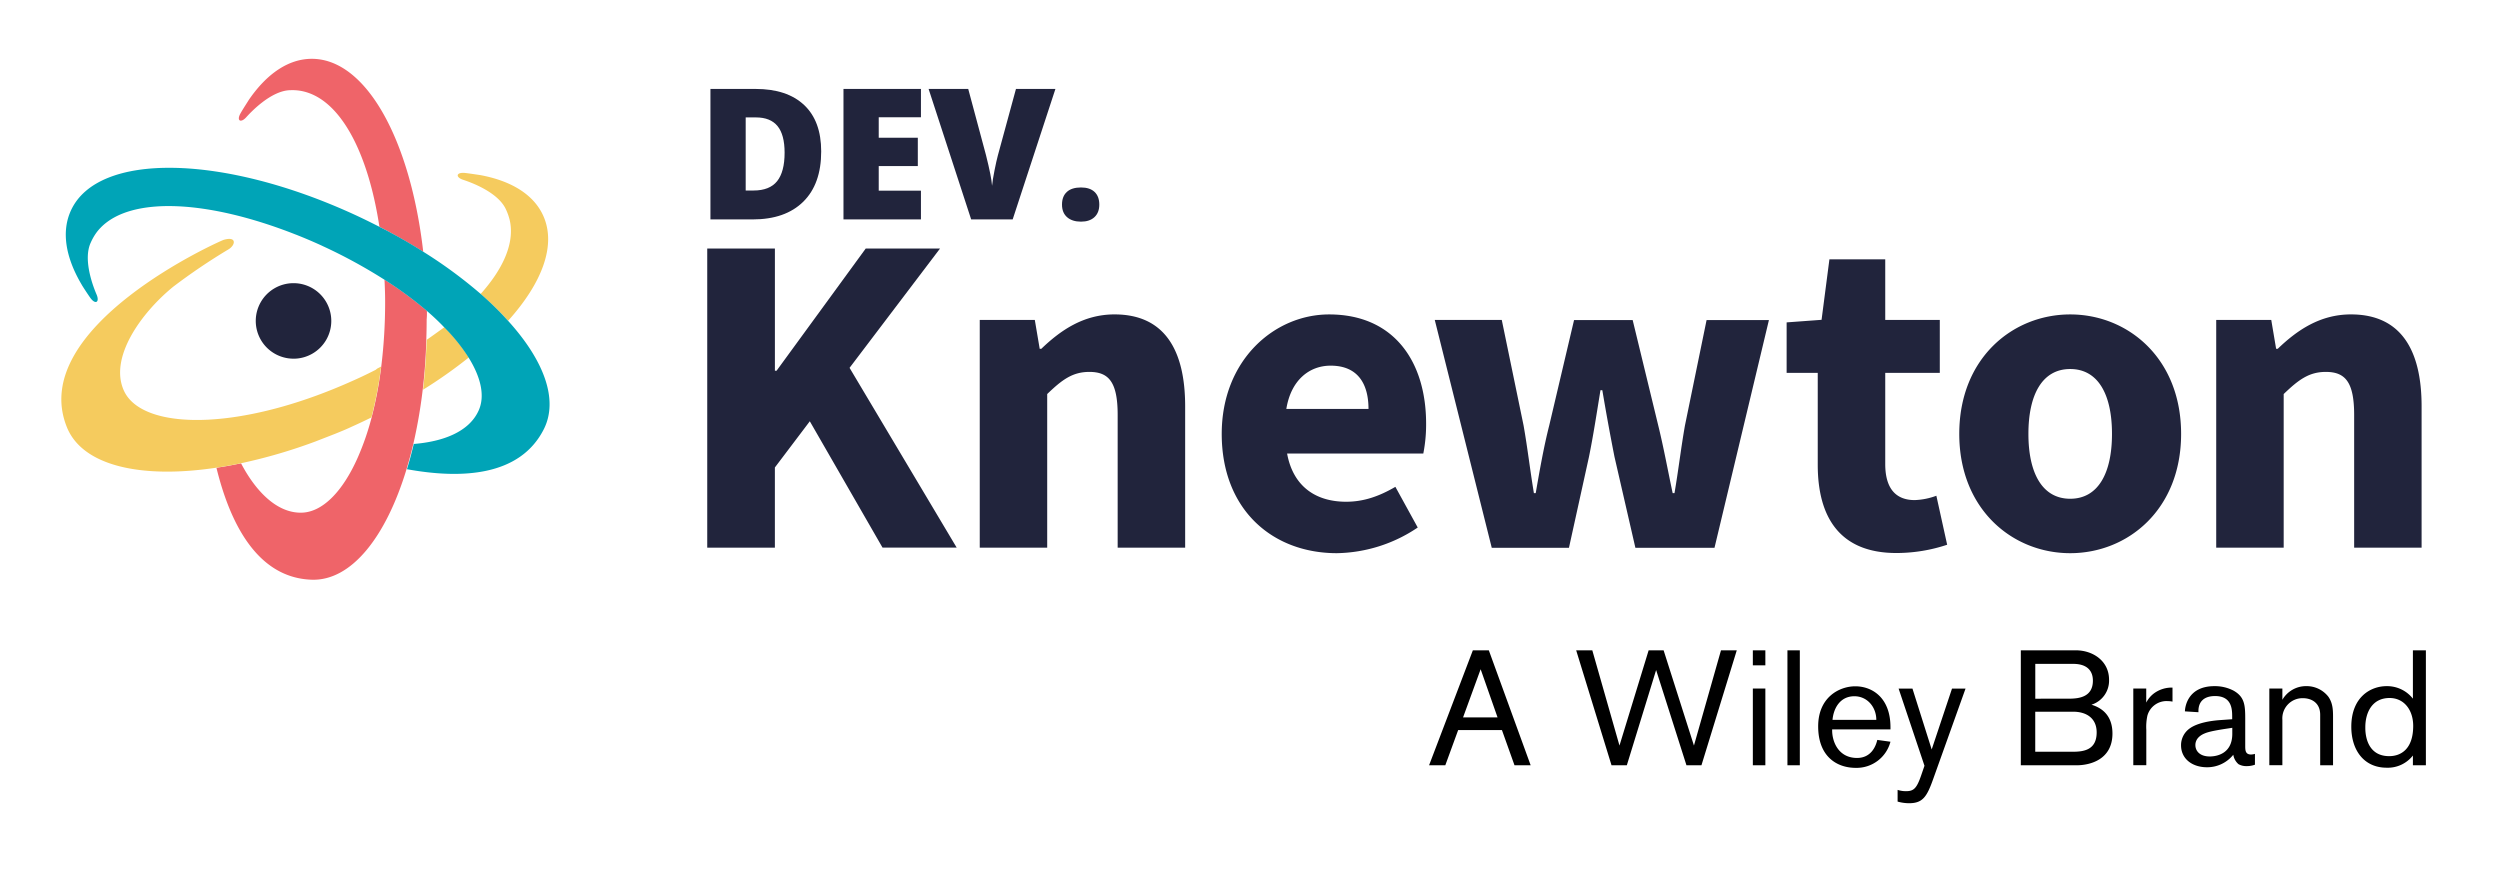 <?xml version="1.0" encoding="utf-8"?>
<svg id="master-artboard" viewBox="0 0 1422.507 496.354" version="1.1" xmlns="http://www.w3.org/2000/svg" x="0px" y="0px" style="enable-background:new 0 0 1400 980;" width="1422.507px" height="496.354px"><rect id="ee-background" x="0" y="0" width="1422.507" height="496.354" style="fill: white; fill-opacity: 0; pointer-events: none;"/><g transform="matrix(12.069, 0, 0, 12.069, 7.28, 55.507)"><path d="M32.74 7.117h3.19v5.763h.078l4.205-5.763h3.503l-4.266 5.626 5.05 8.475h-3.496l-3.428-5.956-1.647 2.178v3.78H32.74V7.118zM45.588 10.485h2.596l.23 1.359h.078c.904-.868 1.986-1.62 3.45-1.62 2.335 0 3.33 1.649 3.33 4.332v6.665H52.09v-6.258c0-1.544-.415-2.028-1.334-2.028-.799 0-1.288.372-1.988 1.043v7.243h-3.18V10.485zM56.996 15.857c0-3.483 2.485-5.632 5.064-5.632 3.059 0 4.572 2.224 4.572 5.153.003.472-.042.942-.132 1.405h-6.422c.285 1.558 1.359 2.273 2.784 2.273.813 0 1.543-.248 2.321-.703l1.054 1.918a7 7 0 01-3.811 1.21c-3.06 0-5.43-2.07-5.43-5.624zm6.92-1.177c0-1.19-.51-2.04-1.784-2.04-1.006 0-1.87.68-2.09 2.04h3.874zM67.039 10.485h3.16l1.028 4.976c.188 1.059.305 2.104.487 3.19h.085c.189-1.086.377-2.167.637-3.19l1.171-4.971h2.763l1.206 4.971c.26 1.059.449 2.104.68 3.19h.086c.187-1.086.306-2.131.493-3.19l1.02-4.971h2.939l-2.566 10.736h-3.73l-.986-4.292c-.196-.994-.378-1.983-.573-3.138h-.087c-.188 1.155-.34 2.151-.543 3.147l-.943 4.283h-3.64L67.04 10.485zM85.096 17.318v-4.337h-1.467V10.6l1.647-.121.37-2.851h2.632v2.856h2.572v2.496h-2.572v4.298c0 1.217.552 1.7 1.39 1.7.348-.013.693-.082 1.02-.205l.509 2.31a7.587 7.587 0 01-2.379.39c-2.667.007-3.722-1.668-3.722-4.156zM91.768 15.857c0-3.568 2.513-5.632 5.23-5.632 2.716 0 5.229 2.062 5.229 5.632s-2.513 5.624-5.23 5.624c-2.716 0-5.229-2.063-5.229-5.624zm7.2 0c0-1.859-.654-3.058-1.97-3.058-1.317 0-1.97 1.206-1.97 3.058 0 1.852.655 3.058 1.97 3.058s1.97-1.2 1.97-3.058zM103.882 10.485h2.595l.229 1.359h.078c.904-.868 1.986-1.62 3.451-1.62 2.334 0 3.33 1.649 3.33 4.332v6.665h-3.18v-6.258c0-1.544-.415-2.028-1.334-2.028-.799 0-1.288.372-1.988 1.043v7.243h-3.181V10.485z" fill="#21243C"/><path d="M70.799 31.48l-.592-1.659h-2.064l-.606 1.659h-.765l2.064-5.419h.753l1.972 5.419H70.8zm-1.596-4.528l-.829 2.271H70l-.797-2.271zM79.613 31.48h-.707l-1.43-4.49-1.381 4.49h-.722l-1.666-5.419h.76l1.281 4.49 1.375-4.49h.706l1.43 4.49 1.275-4.49h.744l-1.665 5.419zM82.036 26.767v-.706h.59v.706h-.59zm0 4.713v-3.616h.59v3.616h-.59zM83.667 31.48V26.06h.584v5.419h-.584zM85.775 29.83c0 .56.31 1.305 1.174 1.305.638 0 .877-.51.954-.85l.621.085a1.65 1.65 0 01-1.636 1.232c-.89 0-1.772-.53-1.772-1.957 0-1.375 1-1.888 1.75-1.888.79 0 1.659.528 1.659 1.933v.1h-2.75v.04zm2.082-.491c0-.6-.423-1.113-1.035-1.113-.654 0-.977.537-1.03 1.113h2.065zM92.064 27.864l-1.53 4.277c-.292.82-.489 1.128-1.128 1.128-.184 0-.368-.026-.545-.077v-.552c.131.043.27.064.408.061.361 0 .497-.146.706-.753l.153-.445-1.22-3.639h.653l.907 2.871.958-2.87h.638zM94.67 26.061h2.6c.776 0 1.56.483 1.56 1.39a1.189 1.189 0 01-.83 1.174c.43.13.99.452.99 1.36 0 1.206-1.019 1.496-1.698 1.496H94.67v-5.42zm2.285 2.279c.484 0 1.113-.092 1.113-.85 0-.445-.253-.79-.926-.79h-1.79v1.642l1.603-.002zm.156 2.503c.529 0 1.135-.084 1.135-.913 0-.652-.462-.975-1.112-.975H95.35v1.888h1.76zM100.583 27.864v.661c.082-.161.198-.302.339-.415.257-.198.575-.301.899-.292v.661a1.243 1.243 0 00-.236-.024.935.935 0 00-.946.68c-.048.22-.066.444-.053.668v1.673h-.613v-3.612h.61zM104.635 29.193c0-.34-.009-.976-.807-.976-.51 0-.784.254-.784.707v.055l-.637-.04c0-.17.109-1.189 1.39-1.189.315-.005.627.068.907.214.51.293.546.668.546 1.314v1.274c0 .214 0 .421.275.421a.721.721 0 00.183-.03v.51a1.116 1.116 0 01-.392.067.752.752 0 01-.382-.091.735.735 0 01-.247-.445 1.576 1.576 0 01-1.235.59c-.722 0-1.228-.414-1.228-1.036a.967.967 0 01.392-.783c.367-.275 1.004-.375 1.465-.406l.554-.039v-.117zm-1.29.783c-.117.046-.445.199-.445.552 0 .269.199.537.679.537.34 0 1.061-.138 1.061-1.067v-.284c-.282.046-1.011.138-1.295.262zM108.784 31.48V29.1c0-.56-.401-.783-.823-.783a.952.952 0 00-.96 1.02v2.14h-.615v-3.614h.615v.53a1.29 1.29 0 011.137-.644 1.297 1.297 0 011.03.498c.205.292.222.607.222.945v2.287h-.606zM113.155 31.48v-.46a1.5 1.5 0 01-1.237.575c-1.06 0-1.667-.814-1.667-1.933 0-1.405.921-1.912 1.659-1.912a1.545 1.545 0 011.245.59V26.06h.612v5.419h-.612zm-1.114-.43c.538 0 1.128-.321 1.128-1.427 0-.745-.428-1.314-1.113-1.314-.828 0-1.144.692-1.144 1.375-.008.637.245 1.366 1.12 1.366h.009z" fill="#000"/><path d="M10.515 4.526c.187-.207 1.176-1.283 2.109-1.283a2.266 2.266 0 01.836.13c1.622.57 2.829 2.954 3.34 6.311.727.375 1.416.768 2.066 1.18-.607-5.296-2.698-9.099-5.253-9.099-1.074 0-2.102.671-2.972 1.939 0 .008-.263.406-.38.615-.215.365-.002.488.254.207zM19.039 13.647a17.965 17.965 0 00-2-1.472c.017.34.03.68.03 1.02v.064c0 1.01-.06 2.02-.184 3.023a18.364 18.364 0 01-.457 2.407 12.423 12.423 0 01-.639 1.85c-.73 1.662-1.7 2.617-2.683 2.624-1.172.01-2.161-1.05-2.83-2.328-.395.083-.78.155-1.16.21.63 2.578 1.905 5.19 4.488 5.278 1.869.063 3.503-2.005 4.475-5.214.113-.382.22-.778.32-1.19.193-.84.34-1.691.441-2.548.09-.756.15-1.543.17-2.352.01-.32.017-.643.017-.971.015-.14.014-.269.012-.401z" fill="#EF6469" transform="matrix(1, 0, 0, 1, 0.485, -3.591)"/><path d="M19.029 15.013a31.064 31.064 0 01-.17 2.351c.747-.463 1.467-.97 2.154-1.519a8.441 8.441 0 00-1.148-1.427c-.272.194-.55.398-.836.595zM24.529 9.175c-.435-.98-1.465-1.648-2.977-1.929-.01 0-.479-.074-.717-.1-.428-.042-.453.202-.093.321.265.087 1.65.554 2.028 1.409.07.15.126.308.167.469.028.116.047.235.056.355.075.97-.442 2.057-1.422 3.152.456.395.888.817 1.295 1.264 1.6-1.778 2.28-3.553 1.663-4.941zM16.62 16.43l-.051.025c-.36.184-.729.359-1.108.525l-.03.012-.03.015c-2.195.972-4.216 1.517-5.909 1.708-.272.03-.533.052-.785.064-2.064.1-3.513-.395-3.955-1.372-.703-1.552.81-3.657 2.324-4.895a28.797 28.797 0 012.608-1.764c.34-.204.398-.632-.227-.448-.152.042-9.3 4.111-7.391 8.834.735 1.823 3.498 2.444 7.052 1.907.38-.056.765-.128 1.16-.21a25.03 25.03 0 003.492-1.02l.93-.362c.265-.107.53-.214.795-.34.316-.141.622-.287.926-.435.205-.79.358-1.591.457-2.4l-.184.096-.074.06z" fill="#F5CB5E" transform="matrix(1, 0, 0, 1, 0.485, -3.591)"/><path d="M12.75 15.903a1.78 1.78 0 100-3.561 1.78 1.78 0 000 3.56z" fill="#21243C" transform="matrix(1, 0, 0, 1, 0.485, -3.591)"/><path d="M22.865 14.117a15.302 15.302 0 00-1.287-1.264 21.851 21.851 0 00-2.719-1.998c-.644-.41-1.33-.8-2.06-1.17-.363-.187-.736-.37-1.119-.548C9.428 6.25 3.53 6.147 2.258 8.911c-.452.976-.274 2.189.51 3.51 0 .01.258.41.397.606.25.35.45.208.303-.142-.11-.256-.672-1.605-.279-2.453.067-.152.147-.297.241-.433.069-.099.146-.191.23-.277 1.44-1.477 5.012-1.317 9.174.32l.087.033.053.022c.373.148.747.31 1.121.481l.029.015a24.4 24.4 0 012.919 1.59c.7.444 1.368.936 2 1.472.299.258.565.51.815.772.434.432.819.91 1.149 1.427.594.956.773 1.828.47 2.494-.458 1.02-1.714 1.468-3.058 1.575-.097.414-.204.81-.32 1.19 2.55.466 5.33.35 6.457-1.897.695-1.392-.007-3.245-1.69-5.099z" fill="#00A4B7" transform="matrix(1, 0, 0, 1, 0.485, -3.591)"/><path d="M -8.944 11.574" style="fill: rgb(33, 36, 60); fill-opacity: 1; stroke: rgb(0, 0, 0); stroke-opacity: 1; stroke-width: 0; paint-order: fill;"/></g><path d="M 431.54 185.574 C 431.54 197.967 428.13 207.517 421.31 214.224 C 414.49 220.924 404.9 224.274 392.54 224.274 L 368.52 224.274 L 368.52 150.034 L 394.22 150.034 C 406.133 150.034 415.333 153.081 421.82 159.174 C 428.3 165.267 431.54 174.067 431.54 185.574 M 410.72 186.294 C 410.72 179.487 409.377 174.441 406.69 171.154 C 403.997 167.874 399.907 166.234 394.42 166.234 L 388.58 166.234 L 388.58 207.824 L 393.05 207.824 C 399.143 207.824 403.613 206.054 406.46 202.514 C 409.3 198.974 410.72 193.567 410.72 186.294 ZM 488.3 224.274 L 444.22 224.274 L 444.22 150.034 L 488.3 150.034 L 488.3 166.134 L 464.28 166.134 L 464.28 177.814 L 486.52 177.814 L 486.52 193.904 L 464.28 193.904 L 464.28 207.924 L 488.3 207.924 L 488.3 224.274 ZM 542.365 150.034 L 564.815 150.034 L 540.495 224.274 L 516.875 224.274 L 492.655 150.034 L 515.205 150.034 L 525.305 187.664 C 527.405 196.024 528.558 201.847 528.765 205.134 C 528.998 202.761 529.472 199.797 530.185 196.244 C 530.892 192.691 531.518 189.897 532.065 187.864 L 542.365 150.034 ZM 568.561 215.844 C 568.561 212.731 569.481 210.327 571.321 208.634 C 573.168 206.941 575.851 206.094 579.371 206.094 C 582.724 206.094 585.298 206.941 587.091 208.634 C 588.884 210.327 589.781 212.731 589.781 215.844 C 589.781 218.891 588.861 221.271 587.021 222.984 C 585.174 224.691 582.624 225.544 579.371 225.544 C 576.024 225.544 573.384 224.697 571.451 223.004 C 569.524 221.311 568.561 218.924 568.561 215.844 Z" transform="matrix(1, -0, 0, 1, 35.721, -99.425)" style="fill: rgb(33, 36, 60); white-space: pre; color: rgb(239, 100, 105);"/></svg>